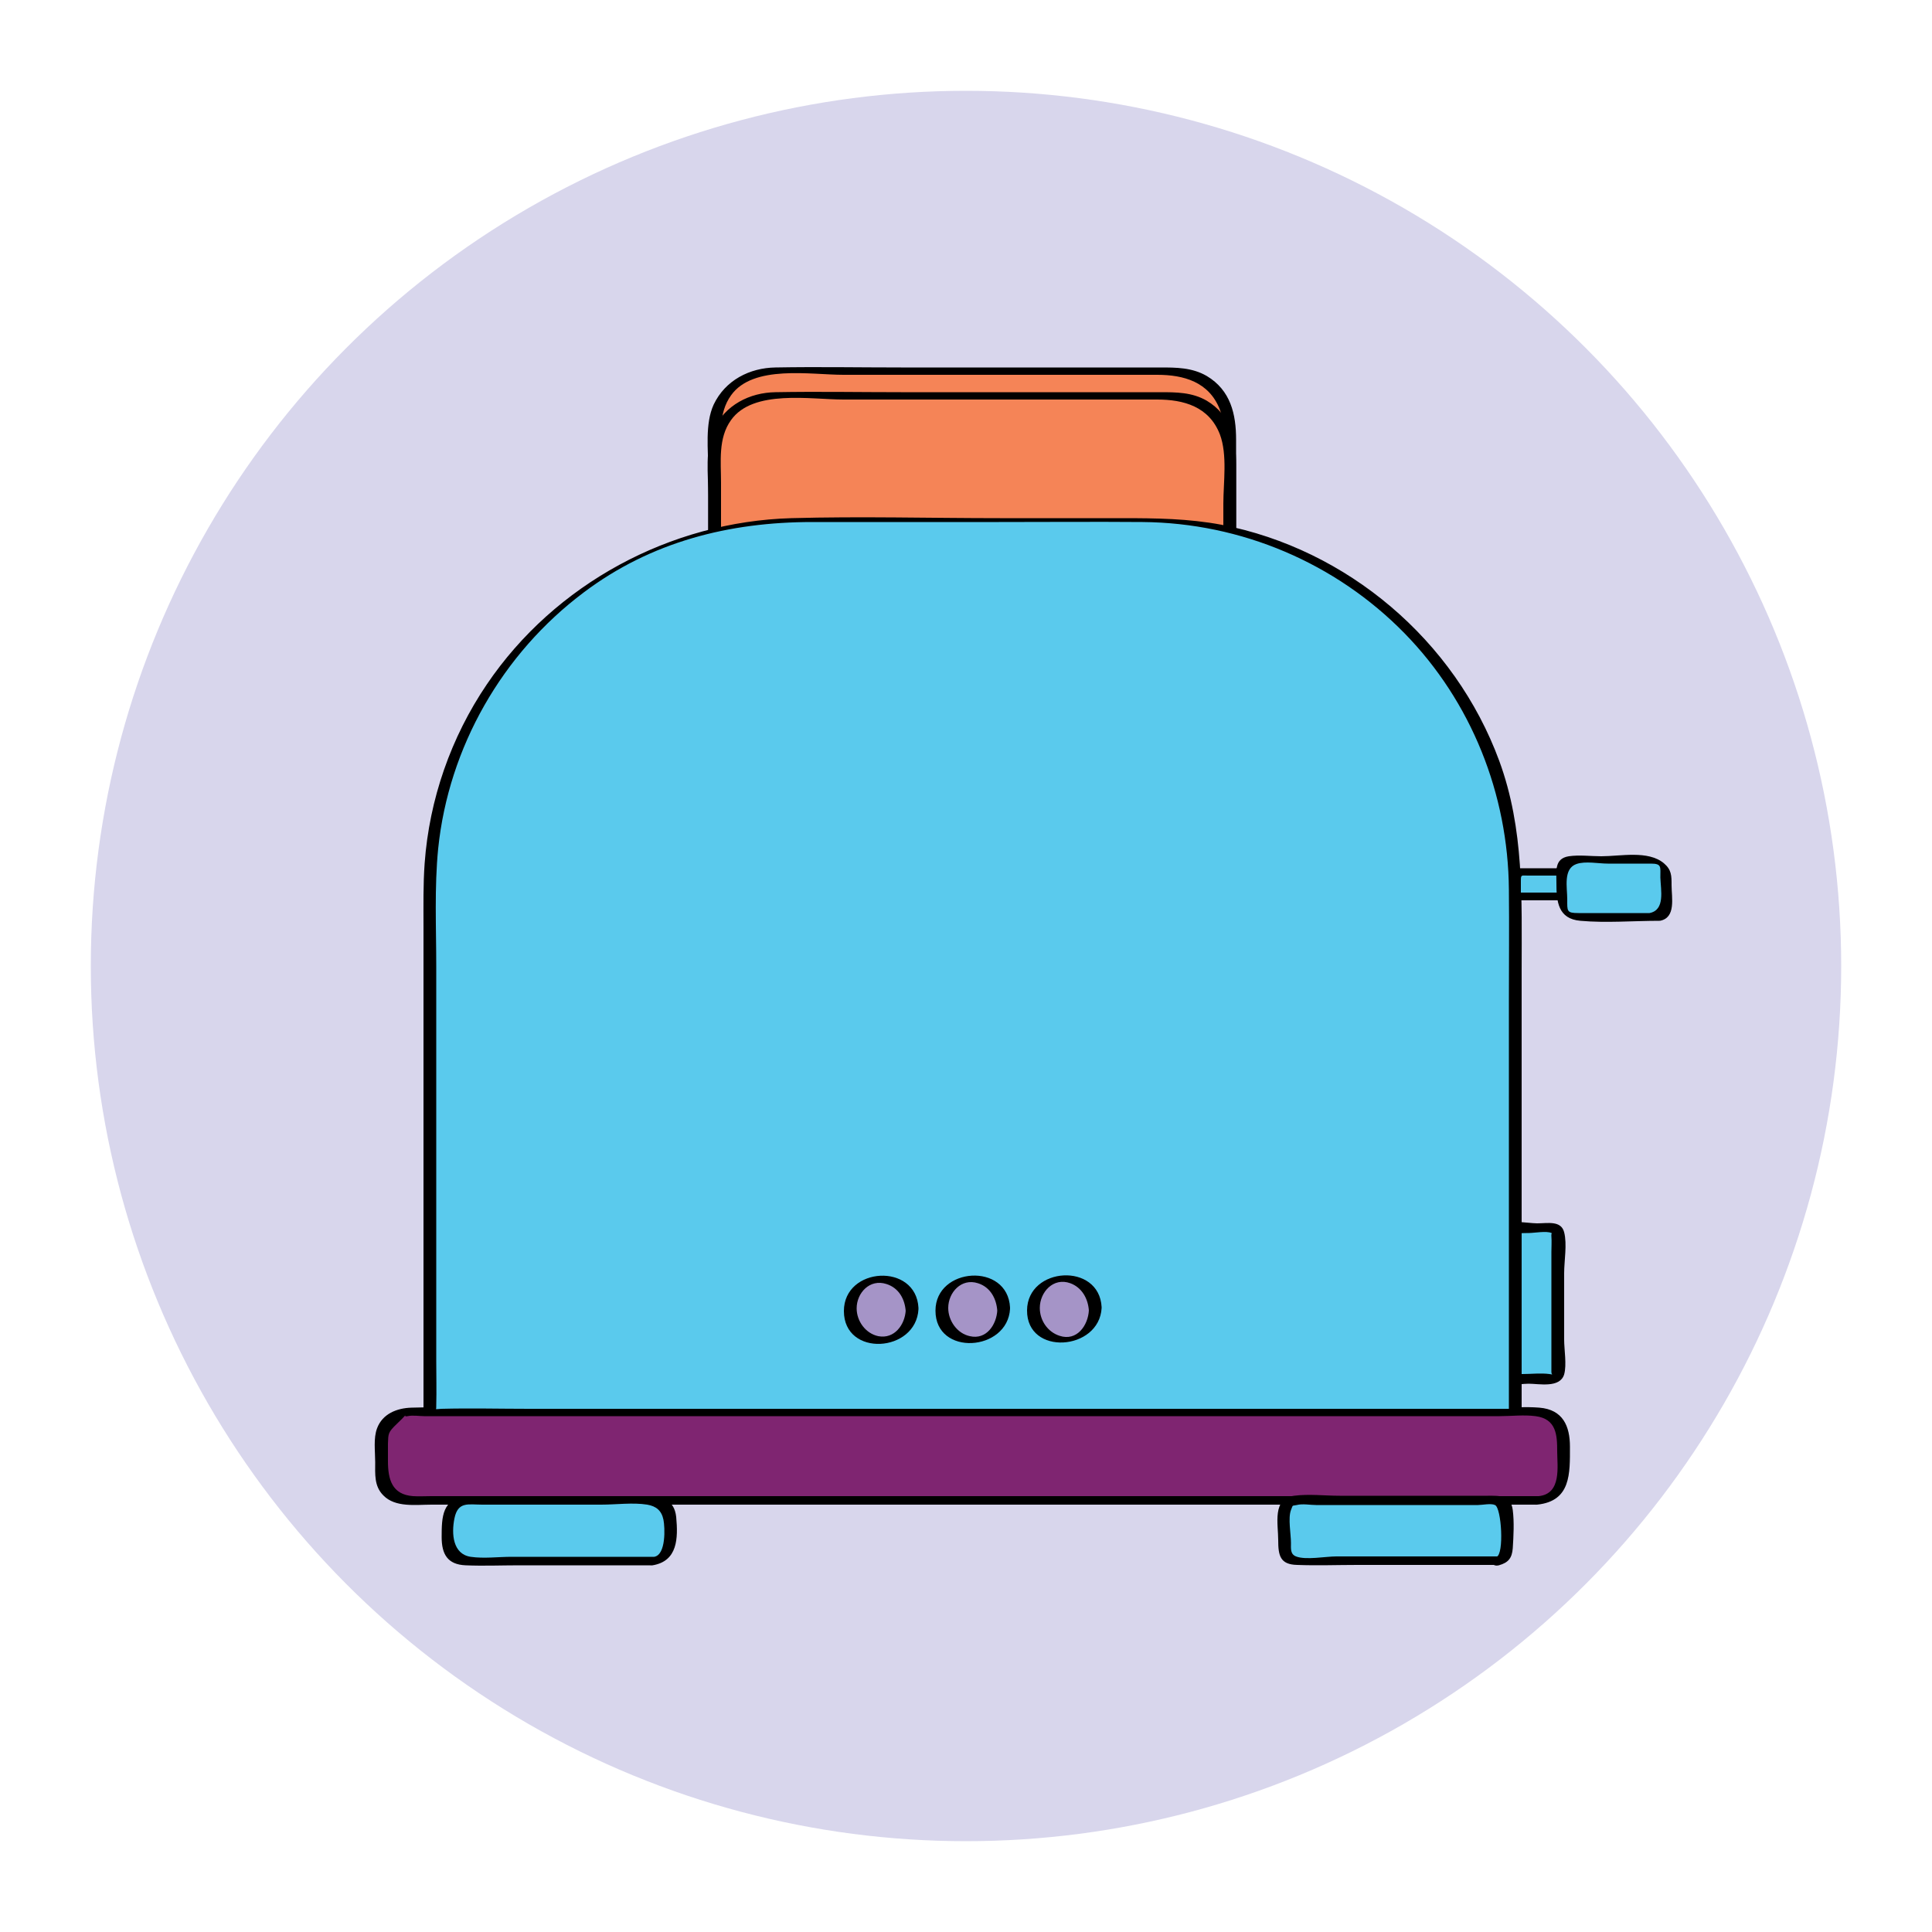 <?xml version="1.0" encoding="utf-8"?>
<!-- Generator: Adobe Illustrator 18.1.1, SVG Export Plug-In . SVG Version: 6.00 Build 0)  -->
<svg version="1.1" id="Layer_1" xmlns="http://www.w3.org/2000/svg" xmlns:xlink="http://www.w3.org/1999/xlink" x="0px" y="0px"
	 viewBox="0 0 500 500" enable-background="new 0 0 500 500" xml:space="preserve">
<g>
	<circle fill="#D8D6EC" cx="250" cy="250" r="226.5"/>
</g>
<g>
	<g>
		<path fill="#F58457" d="M303.7,169.1h-104c-8.1,0-14.7-6.6-14.7-14.7v-43.8c0-8.1,6.6-14.7,14.7-14.7h104
			c8.1,0,14.7,6.6,14.7,14.7v43.8C318.4,162.5,311.8,169.1,303.7,169.1z"/>
		<g>
			<path d="M304.3,168.1c-23.5,0-47.1,0-70.6,0c-10.6,0-21.3,0.2-31.9,0c-7.7-0.1-14.3-4.7-15.1-12.8c-0.5-4.7-0.1-9.5-0.1-14.2
				c0-7.5,0-15.1,0-22.6c0-5.4-0.8-11.5,2.6-16.2c5.7-8,20.6-5.3,29.1-5.3c27.1,0,54.1,0,81.2,0c6.8,0,13.4,1.8,16.2,9
				c2,5.3,0.9,12.5,0.9,18c0,8.3,0,16.6,0,24.9c0,8.9-1.3,18.7-12.8,19.3c-1.7,0.1-2.7,2-0.4,1.9c8.9-0.4,16.2-6.9,16.5-16
				c0.2-5.7,0-11.5,0-17.2c0-7.7,0-15.4,0-23.1c0-6.6-1.4-12.8-7.6-16.5c-3.8-2.2-7.9-2.2-12.1-2.2c-5.6,0-11.3,0-16.9,0
				c-16.7,0-33.4,0-50.1,0c-10.8,0-21.6-0.2-32.5,0c-6.7,0.1-13,3.3-16,9.6c-2.3,5-1.4,11.8-1.4,17.2c0,8.3,0,16.6,0,24.9
				c0,5.3-0.7,11.1,2.1,15.8c5.8,9.8,19,7.6,28.7,7.6c28.9,0,57.9,0,86.8,0c0.7,0,1.4,0,2,0C304.4,170.1,306.6,168.1,304.3,168.1z"
				/>
		</g>
	</g>
	<g>
		<path fill="#7F2571" d="M398,388.3H105.4c-3.7,0-6.7-3-6.7-6.7v-9.5c0-3.7,3-6.7,6.7-6.7H398c3.7,0,6.7,3,6.7,6.7v9.5
			C404.7,385.3,401.7,388.3,398,388.3z"/>
		<g>
			<path d="M398.6,387.2c-35.4,0-70.8,0-106.3,0c-53.4,0-106.7,0-160.1,0c-6.9,0-13.8,0-20.6,0c-1.6,0-3.2,0.1-4.7,0
				c-5.5-0.4-6.5-4.4-6.5-9.1c0-1.5,0-3,0-4.5c0.1-2.6,0-2.9,2.3-5.1c4.2-4,0.9-1.6,2.8-2c1.3-0.3,3,0,4.3,0c6.7,0,13.3,0,20,0
				c53.1,0,106.2,0,159.4,0c25.2,0,50.5,0,75.7,0c7.7,0,15.4,0,23.2,0c3,0,6.3-0.4,9.3,0c5.4,0.7,5.6,4.9,5.6,9.1
				c0,3.9,1.2,11-4.8,11.6c-1.8,0.2-2.6,2.4-0.4,2.2c8.8-0.9,8.5-8.1,8.5-15c0-5.3-1.8-9.6-7.9-10.1c-3.7-0.3-7.5,0-11.2,0
				c-21.4,0-42.8,0-64.2,0c-58.3,0-116.5,0-174.8,0c-13.9,0-27.8-0.4-41.7,0c-3.8,0.1-7.5,1.6-8.9,5.3c-1,2.6-0.5,6-0.5,8.8
				c0,3.1-0.3,6.2,2.1,8.6c3.1,3.2,8.4,2.4,12.5,2.4c49.3,0,98.6,0,147.9,0c45.2,0,90.3,0,135.5,0c0.8,0,1.6,0,2.3,0
				C398.9,389.4,400.8,387.2,398.6,387.2z"/>
		</g>
	</g>
	<g>
		<path fill="#5ACAED" d="M169.1,404h-49c-2.3,0-4.2-1.9-4.2-4.2v-7.2c0-2.3,1.9-4.2,4.2-4.2h49c2.3,0,4.2,1.9,4.2,4.2v7.2
			C173.3,402.1,171.4,404,169.1,404z"/>
		<g>
			<path d="M169.7,402.9c-7.2,0-14.3,0-21.5,0c-5.3,0-10.5,0-15.8,0c-3.4,0-7.2,0.5-10.6,0c-4.6-0.7-5-5.9-4.2-9.9
				c0.9-4.5,3.6-3.6,7.2-3.6c10.3,0,20.5,0,30.8,0c3.8,0,8.2-0.6,11.9,0c2.3,0.4,3.7,1.5,4.2,3.9c0.4,2,0.7,9.1-2.4,9.6
				c-1.7,0.3-2.6,2.5-0.4,2.2c6.5-1.1,6.6-7,6.1-12.5c-0.5-4.7-3.9-5.3-7.7-5.3c-11.8,0-23.5,0-35.3,0c-3.7,0-7.5-0.2-11.1,0
				c-6.5,0.4-6.6,5.3-6.6,10.5c0,4.4,1.5,7.1,6.2,7.3c4.6,0.2,9.3,0,13.9,0c11.4,0,22.8,0,34.2,0C170,405.1,171.9,402.9,169.7,402.9
				z"/>
		</g>
	</g>
	<g>
		<path fill="#5ACAED" d="M387.5,404h-53c-1.2,0-2.2-1-2.2-2.2v-11.2c0-1.2,1-2.2,2.2-2.2h53c1.2,0,2.2,1,2.2,2.2v11.2
			C389.7,403,388.7,404,387.5,404z"/>
		<g>
			<path d="M387.7,402.8c-8.2,0-16.3,0-24.5,0c-5.8,0-11.6,0-17.4,0c-2.7,0-7.9,1-10.4,0c-1.5-0.6-1.3-2-1.3-3.5
				c0-2.3-0.8-6.4,0-8.5c0.6-1.5,0.2-1,1.5-1.3c1.5-0.4,3.5,0,5,0c11.4,0,22.7,0,34.1,0c2.6,0,5.2,0,7.8,0c1.1,0,3.4-0.5,4.4,0
				c1.7,0.7,2.4,12.8,0.4,13.4c-2,0.5-1.4,2.7,0.6,2.2c2.5-0.7,3.4-1.9,3.6-4.4c0.2-3.1,0.4-6.8,0-9.9c-0.5-3.9-3.4-3.7-6.4-3.7
				c-12.8,0-25.6,0-38.4,0c-3.8,0-8-0.5-11.8,0c-5.7,0.7-4.1,7.3-4.1,11.5c0,4,0.5,6.3,4.9,6.4c5.2,0.2,10.4,0,15.6,0
				c12.1,0,24.2,0,36.2,0C389.2,405.1,389.9,402.8,387.7,402.8z"/>
		</g>
	</g>
	<g>
		<path fill="#5ACAED" d="M387.5,355.8v-36.9c0-0.6,0.5-1,1-1h13.7c0.6,0,1,0.5,1,1v36.9c0,0.6-0.5,1-1,1h-13.7
			C388,356.8,387.5,356.3,387.5,355.8z"/>
		<g>
			<path d="M389.2,355.7c0-6.7,0-13.3,0-20c0-4.2,0-8.4,0-12.6c0-1.2,0.1-2.4,0-3.5c-0.1-1.1-1.2-0.6,0.5-0.5c2,0.2,4,0,6,0
				c1.3,0,4.6-0.6,5.8,0c0.4,0.2-0.1-0.3,0,0.9c0.1,1.3,0,2.7,0,4c0,8.8,0,17.7,0,26.5c0,1.5,0,3.1,0,4.6c0,1.1,1.2,0.7-0.5,0.5
				c-2.3-0.3-4.7,0-7,0c-1.2,0-2.5,0.1-3.7,0c-0.3,0-0.6,0.1-0.9,0c-1.2-0.4,0,0.4-0.3-0.2c-0.6-1.5-3.9-0.6-3.3,0.9
				c1.3,3.1,7.2,1.8,9.8,1.8c2.7,0,8.1,1.2,9.2-2.4c0.7-2.5,0-6.4,0-9c0-5.7,0-11.4,0-17.2c0-3.2,0.8-7.5,0-10.6
				c-0.8-3.1-4.3-2.3-7-2.3c-2.5,0-9.5-1.4-11.4,1c-1.4,1.7-0.6,5.9-0.6,7.9c0,10.1,0,20.3,0,30.4
				C385.9,357.7,389.2,357.2,389.2,355.7z"/>
		</g>
	</g>
	<g>
		<path fill="#F58457" d="M303.7,175.5h-104c-8.1,0-14.7-6.6-14.7-14.7v-43.8c0-8.1,6.6-14.7,14.7-14.7h104
			c8.1,0,14.7,6.6,14.7,14.7v43.8C318.4,168.9,311.8,175.5,303.7,175.5z"/>
		<g>
			<path d="M304.3,174.5c-23.5,0-47.1,0-70.6,0c-10.6,0-21.3,0.2-31.9,0c-7.7-0.1-14.3-4.7-15.1-12.8c-0.5-4.7-0.1-9.5-0.1-14.2
				c0-7.5,0-15.1,0-22.6c0-5.4-0.8-11.5,2.6-16.2c5.7-8,20.6-5.3,29.1-5.3c27.1,0,54.1,0,81.2,0c6.8,0,13.4,1.8,16.2,9
				c2,5.3,0.9,12.5,0.9,18c0,8.3,0,16.6,0,24.9c0,8.9-1.3,18.7-12.8,19.3c-1.7,0.1-2.7,2-0.4,1.9c8.9-0.4,16.2-6.9,16.5-16
				c0.2-5.7,0-11.5,0-17.2c0-7.7,0-15.4,0-23.1c0-6.6-1.4-12.8-7.6-16.5c-3.8-2.2-7.9-2.2-12.1-2.2c-5.6,0-11.3,0-16.9,0
				c-16.7,0-33.4,0-50.1,0c-10.8,0-21.6-0.2-32.5,0c-6.7,0.1-13,3.3-16,9.6c-2.3,5-1.4,11.8-1.4,17.2c0,8.3,0,16.6,0,24.9
				c0,5.3-0.7,11.1,2.1,15.8c5.8,9.8,19,7.6,28.7,7.6c28.9,0,57.9,0,86.8,0c0.7,0,1.4,0,2,0C304.4,176.5,306.6,174.5,304.3,174.5z"
				/>
		</g>
	</g>
	<g>
		<path fill="#5ACAED" d="M392.1,365.4V230c0-52.4-42.9-95.2-95.2-95.2h-90.4c-52.4,0-95.2,42.9-95.2,95.2v135.4H392.1z"/>
		<g>
			<path d="M393.8,365c0-38,0-75.9,0-113.9c0-18.4,0.7-36.5-5.8-54.2c-11.5-31.2-39.3-54.8-71.9-61.1c-8.5-1.6-17-1.7-25.5-1.7
				c-10.6,0-21.2,0-31.8,0c-18,0-36-0.5-54,0c-31.3,0.9-61.2,17-78.8,43c-9.3,13.7-14.9,29.8-16.1,46.3c-0.4,5.5-0.3,11-0.3,16.4
				c0,40.9,0,81.8,0,122.6c0,1.1,0,2.2,0,3.3c0,0.2,0.5,0.2,0.6,0.2c31.7,0,63.5,0,95.2,0c50.2,0,100.5,0,150.7,0
				c11.6,0,23.3,0,34.9,0c0.7,0,3.7-1.3,2.2-1.3c-17.1,0-34.1,0-51.2,0c-36,0-72.1,0-108.1,0c-32.3,0-64.6,0-96.9,0
				c-7.6,0-15.2-0.2-22.8,0c-0.3,0-1.4,0.2-1.7,0c0.4,0.3,0.4,0,0.4-0.8c0.1-3.9,0-7.8,0-11.7c0-34,0-68,0-102
				c0-10.1-0.5-20.4,0.5-30.5c2.7-26.2,16.6-50.5,37.7-66.3c17.4-13.1,37.6-18.2,59.1-18.2c16.1,0,32.2,0,48.3,0
				c12.4,0,24.8-0.1,37.2,0c25.5,0.2,50,10.6,67.8,28.8c17.3,17.7,26.8,41.6,27,66.3c0.1,9.7,0,19.3,0,29c0,33.1,0,66.3,0,99.4
				c0,2.3,0,4.6,0,7C390.5,366.3,393.8,365.9,393.8,365z"/>
		</g>
	</g>
	<g>
		<g>
			<circle fill="#A594C7" cx="251.7" cy="338.9" r="8"/>
			<g>
				<path d="M258.1,339.1c-0.2,3.7-2.8,7.7-7.1,6.7c-3.3-0.7-5.6-4-5.6-7.3c0-4,3.4-7.8,7.7-6.4c3.2,1,4.8,4,5,7.2
					c0.1,1,3.4,0.3,3.3-0.9c-0.6-11.8-19.3-10.5-19.3,0.8c0,11.9,18.7,10.6,19.3-0.5C261.4,337.4,258.1,338.1,258.1,339.1z"/>
			</g>
		</g>
		<g>
			<circle fill="#A594C7" cx="275.4" cy="338.9" r="8"/>
			<g>
				<path d="M281.8,339.1c-0.2,3.9-3.1,8.1-7.6,6.6c-3.1-1-5.1-4-5.1-7.2c0-4.1,3.5-8,7.9-6.4c3,1.1,4.6,4,4.8,7.1
					c0,0.9,3.4,0.3,3.3-0.9c-0.6-11.7-19.2-10.5-19.3,0.8c-0.1,11.9,18.7,10.5,19.3-0.6C285.1,337.5,281.8,338.2,281.8,339.1z"/>
			</g>
		</g>
		<g>
			<circle fill="#A594C7" cx="228" cy="338.9" r="8"/>
			<g>
				<path d="M234.4,339.1c-0.2,3.7-2.9,7.5-7.1,6.7c-3.3-0.7-5.6-3.9-5.6-7.2c0-4,3.4-7.7,7.7-6.3c3.2,1,4.8,3.9,5,7.1
					c0.1,1.2,3.4,0.5,3.3-0.9c-0.6-11.8-19.3-10.7-19.3,0.8c0,12,18.7,10.8,19.3-0.5C237.8,337.3,234.5,337.9,234.4,339.1z"/>
			</g>
		</g>
	</g>
	<g>
		<rect x="392.1" y="225.7" fill="#5ACAED" width="12.1" height="6.3"/>
		<g>
			<path d="M403,231c-4,0-8.1,0-12.1,0c0.9,0.7,1.8,1.3,2.7,2c0-1.7,0-3.3,0-5c0-1.7,0.1-1.4,1.8-1.4c3.4,0,6.8,0,10.2,0
				c-0.9-0.7-1.8-1.3-2.7-2C402.9,226.8,402.9,228.9,403,231c-0.1,0.8,2.7,1.6,2.7,2c0-2.1,0-4.2,0-6.3c0-0.5-2.2-2-2.7-2
				c-4,0-8.1,0-12.1,0c0,0-0.1,0-0.1,0c0,2.1,0,4.2,0,6.3c0,0.5,2.2,2,2.7,2c4,0,8.1,0,12.1,0C405.2,233,403.9,231,403,231z"/>
		</g>
	</g>
	<g>
		<path fill="#5ACAED" d="M428.2,237.3h-20.9c-1.7,0-3-1.3-3-3v-8.7c0-1.7,1.3-3,3-3h20.9c1.7,0,3,1.3,3,3v8.7
			C431.2,236,429.9,237.3,428.2,237.3z"/>
		<g>
			<path d="M426.9,236.3c-6.1,0-12.2,0-18.4,0c-3.1,0-2.9-0.5-2.9-3.6c0-3-1.1-7.9,2.4-9.1c2.3-0.8,5.7-0.1,8.1-0.1
				c3.7,0,7.4,0,11.1,0c2.9,0,2.5,0.8,2.5,3.6C429.8,230.4,431,235.5,426.9,236.3c0.4-0.1,1.8,2.1,2.7,2c4.2-0.8,3-6,3-9.2
				c0-2.5,0-4-2-5.7c-4.1-3.4-11.2-1.8-16.2-1.8c-2.7,0-5.7-0.4-8.4,0c-3.8,0.6-3.2,3.9-3.2,6.9c0,4.8,0.4,9.3,6.2,9.8
				c6.7,0.6,13.7,0,20.4,0C429.2,238.3,427.8,236.3,426.9,236.3z"/>
		</g>
	</g>
</g>
</svg>
